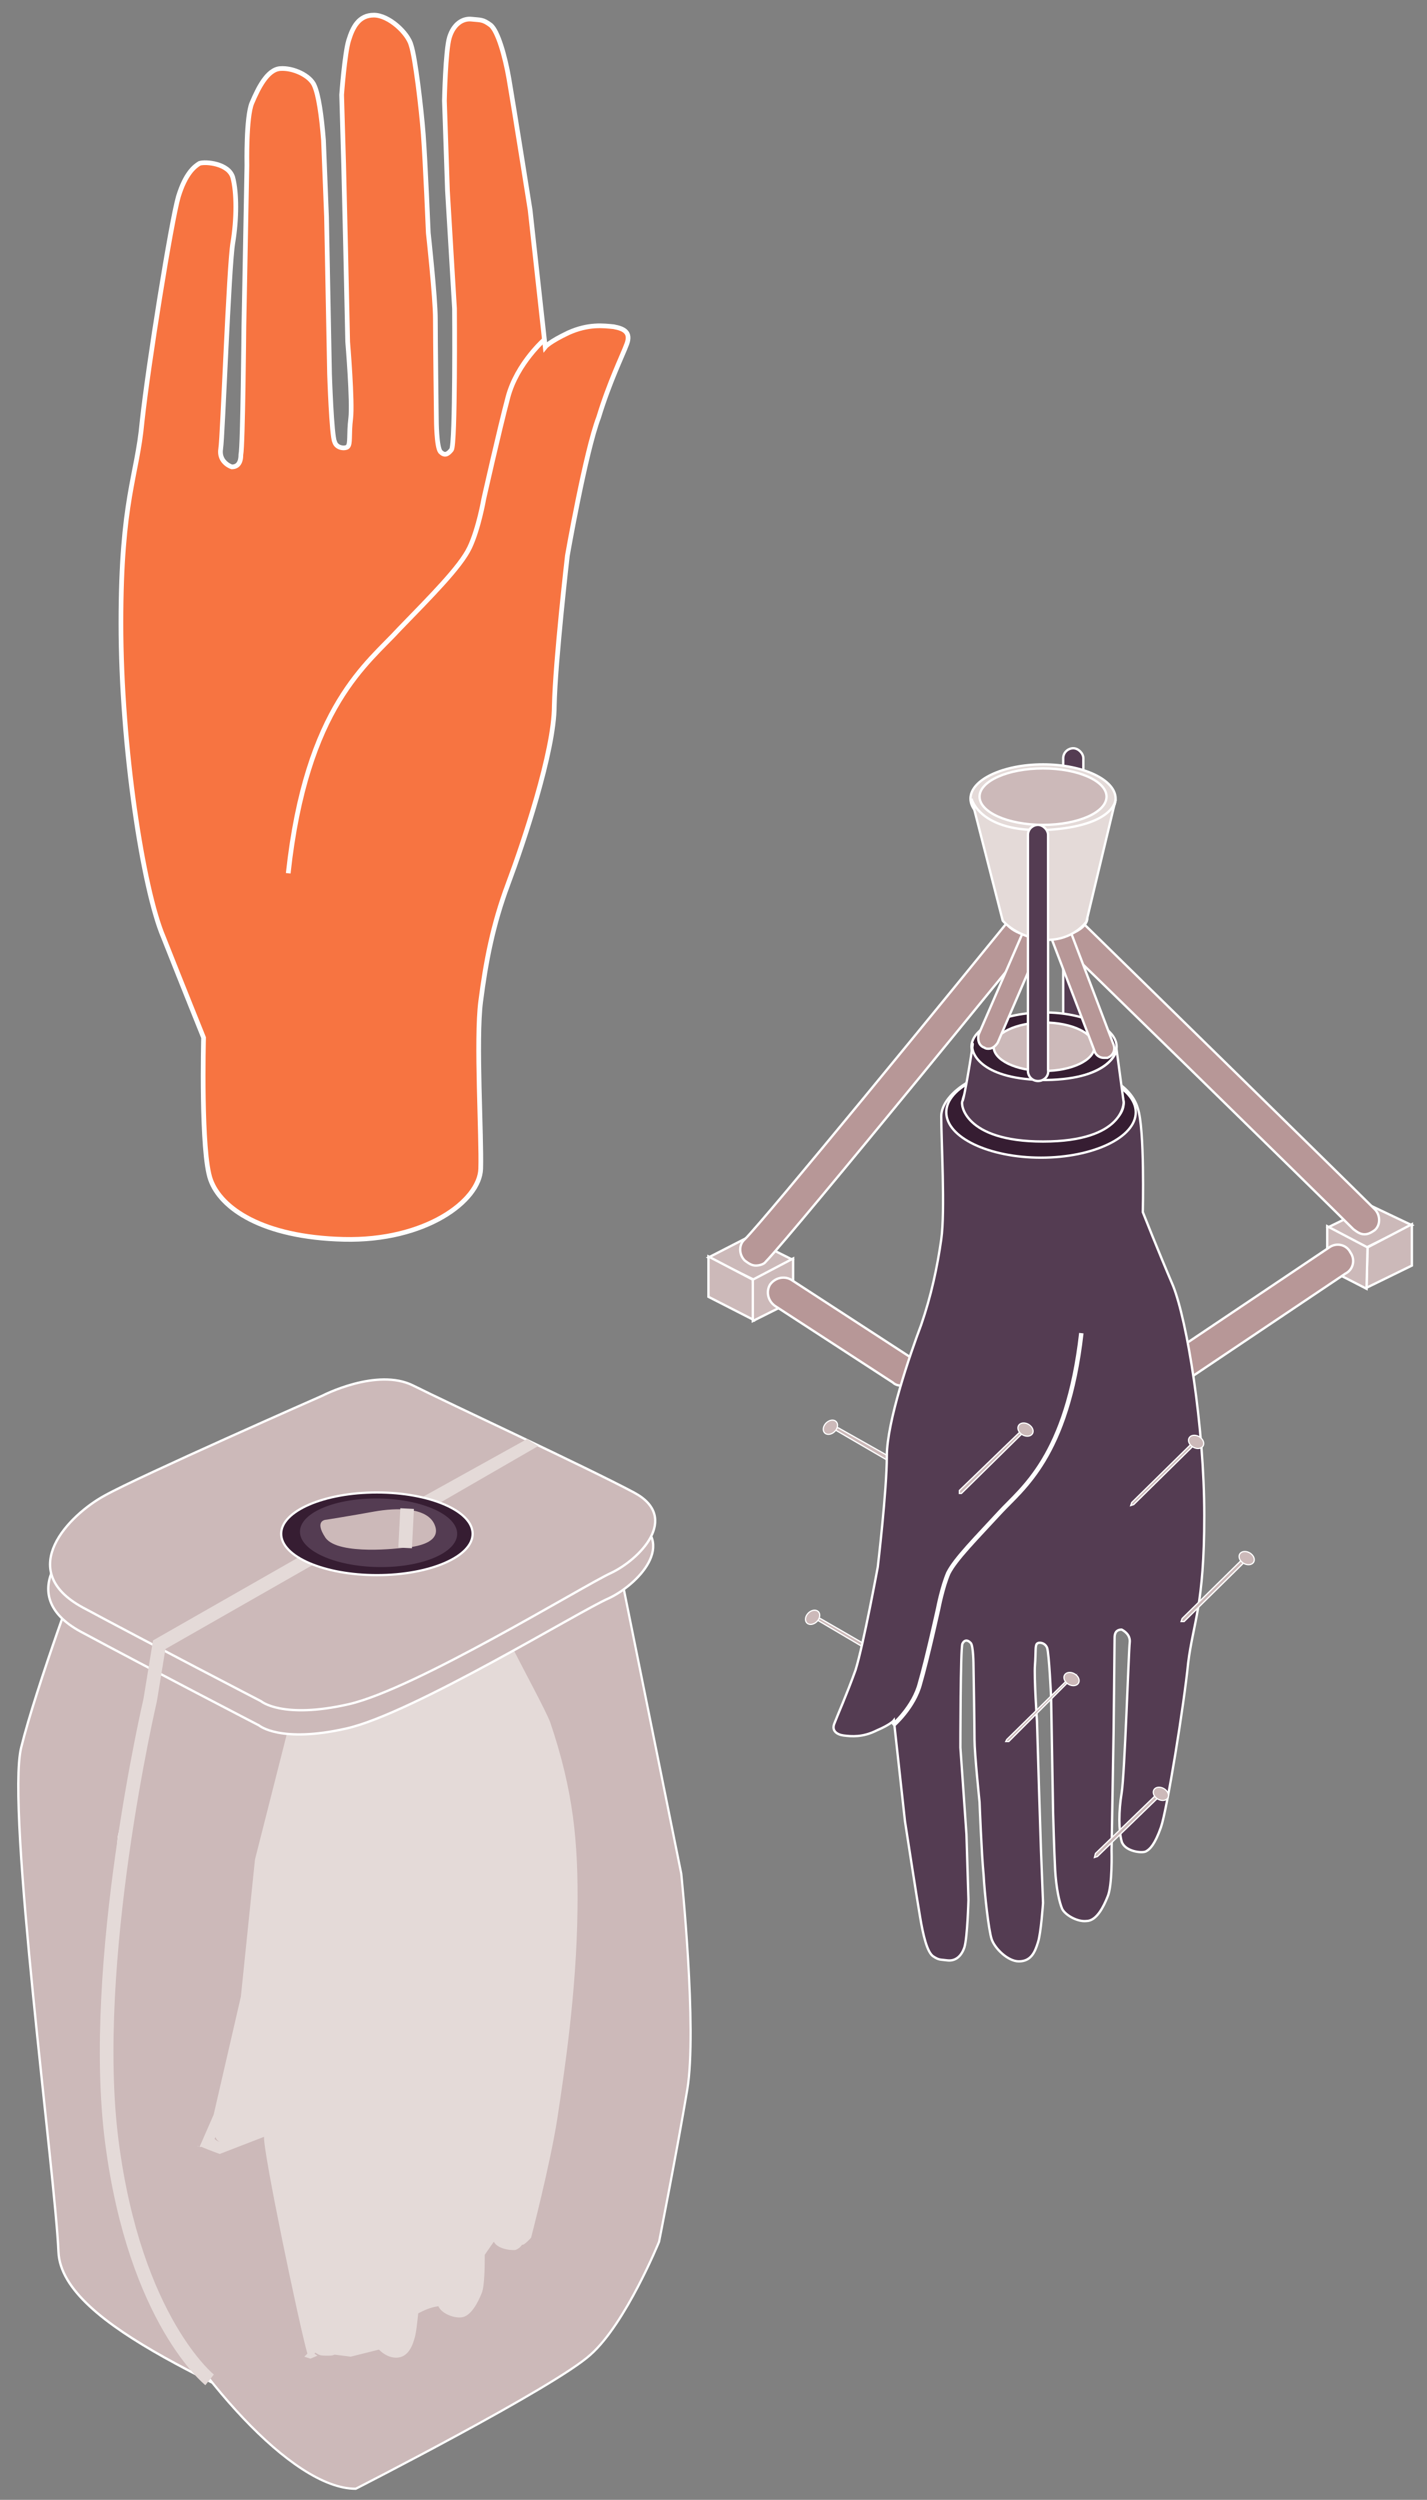 <?xml version="1.0" encoding="utf-8"?>
<!-- Generator: Adobe Illustrator 25.2.3, SVG Export Plug-In . SVG Version: 6.00 Build 0)  -->
<svg version="1.1" id="Layer_1" xmlns="http://www.w3.org/2000/svg" xmlns:xlink="http://www.w3.org/1999/xlink" x="0px" y="0px"
	 viewBox="0 0 141.6 247.9" style="enable-background:new 0 0 141.6 247.9;" xml:space="preserve">
<rect x="0" y="0" width="141.6" height="247.9" fill="#808080" stroke="none"/>
<style type="text/css">
	.st0{fill:#F77441;stroke:#FFFFFF;stroke-width:0.466;stroke-miterlimit:10;}
	.st1{fill:none;stroke:#FFFFFF;stroke-width:0.466;stroke-miterlimit:10;}
	.st2{fill:#543C52;stroke:#FFFFFF;stroke-width:0.233;stroke-miterlimit:10;}
	.st3{fill:#CCB9B9;stroke:#FFFFFF;stroke-width:0.128;stroke-miterlimit:10;}
	.st4{fill:#CCB9B9;stroke:#FFFFFF;stroke-width:0.12;stroke-miterlimit:9.999;}
	.st5{fill:#CCB9B9;stroke:#FFFFFF;stroke-width:0.233;stroke-miterlimit:10;}
	.st6{fill:#B79797;stroke:#FFFFFF;stroke-width:0.233;stroke-miterlimit:10;}
	.st7{fill:none;stroke:#FFFFFF;stroke-width:0.442;stroke-miterlimit:10;}
	.st8{fill:#CCB9B9;stroke:#FFFFFF;stroke-width:0.12;stroke-miterlimit:10;}
	.st9{fill:#361D32;stroke:#FFFFFF;stroke-width:0.233;stroke-miterlimit:10;}
	.st10{fill:none;stroke:#FFFFFF;stroke-width:0.233;stroke-miterlimit:10;}
	.st11{fill:none;stroke:#B79797;stroke-width:0.233;stroke-linecap:round;stroke-miterlimit:10;}
	.st12{fill:#E4DAD8;stroke:#FFFFFF;stroke-width:0.233;stroke-miterlimit:10;}
	.st13{fill:#CCB9B9;stroke:#FFFFFF;stroke-width:0.221;stroke-miterlimit:10;}
	.st14{fill:#E4DAD8;}
	.st15{fill:#543C52;stroke:#543C52;stroke-width:0.385;stroke-miterlimit:10;}
	.st16{fill:none;stroke:#E4DAD8;stroke-width:1.352;stroke-miterlimit:10;}
	.st17{fill:#361D32;stroke:#FFFFFF;stroke-width:0.221;stroke-miterlimit:10;}
	.st18{fill:#543C52;}
	.st19{clip-path:url(#SVGID_2_);}
	.st20{fill:#CCB9B9;}
</style>
<g>
	<path class="st0" d="M20.9,117c-1-2.7-0.7-14.1-0.7-14.1s-2.1-5.2-4-10c-2-4.7-4.2-18.8-4.2-31.1s1.6-14.5,2.1-20
		c0.6-5.6,2.9-19.9,3.6-22.3c0.7-2.3,1.6-3,2.1-3.3c0.6-0.2,2.9,0,3.3,1.4c0.4,1.5,0.4,4.1,0,6.5c-0.4,2.4-1,19.2-1.2,20.4
		c-0.2,1.2,0.8,1.7,1.1,1.8c0.3,0,0.9-0.1,0.9-1.2c0.2-0.9,0.3-12.7,0.3-12.7l0.3-16c0,0-0.1-4.8,0.5-6.2s1.5-3.3,2.8-3.4
		c1.3-0.1,3,0.7,3.4,1.7c0.4,0.9,0.7,2.9,0.9,5.4c0.1,2.5,0.3,7.6,0.3,7.6l0.3,15.6c0,0,0.2,6.1,0.5,6.7c0.2,0.7,1.1,0.7,1.3,0.5
		c0.3-0.3,0.1-1.2,0.3-2.8c0.2-1.6-0.3-7.6-0.3-7.6l-0.2-9.1l-0.2-8.5l-0.2-6.9c0,0,0.3-4.1,0.7-5.4c0.4-1.3,1-2.5,2.5-2.5
		c1.5,0,3.4,1.8,3.7,3c0.4,1.2,1,6.2,1.2,8.8c0.2,2.6,0.5,9.8,0.5,9.8s0.7,6.4,0.7,8.5c0,2.1,0.1,10,0.1,10s0,2.7,0.4,3.2
		c0.4,0.4,0.7,0.3,1.1-0.2c0.4-0.5,0.3-14,0.3-14l-0.7-11.7l-0.3-8.9c0,0,0.1-5,0.5-6.3c0.4-1.3,1.3-1.9,2.2-1.8
		c0.9,0.1,1.1,0,1.9,0.6c0.7,0.6,1.4,3,1.8,5.3s2.1,13,2.1,13l1.5,13.6c0,0,0.4-0.5,2.3-1.4c2-0.9,3.5-0.7,4.5-0.6
		c1.1,0.2,1.7,0.6,1.3,1.7s-1.7,3.7-2.8,7.3c-1.3,3.4-3.1,13.7-3.1,13.7s-1.2,10.4-1.3,14.9c0,4.5-3.1,13.7-4.6,17.7
		s-2.2,7.7-2.7,11.6c-0.5,3.8,0.1,13.4,0,16.6s-5.5,7.2-13.6,7S21.9,119.8,20.9,117z"/>
	<path class="st1" d="M54.1,33.6c0,0-2.8,2.4-3.7,5.8c-0.9,3.4-2.4,10.1-2.4,10.1s-0.5,2.9-1.4,4.8c-0.9,1.9-3.8,4.8-7,8.1
		c-3.1,3.4-9.2,7.6-11,24.2"/>
</g>
<g>
	<g>
		<path class="st2" d="M106.5,101.4c-0.6,0-1-0.5-1-1V75.2c0-0.6,0.5-1,1-1s1,0.5,1,1v25.2C107.5,100.9,107.1,101.4,106.5,101.4z"/>
	</g>
	<g>
		<polygon class="st3" points="90.1,146 82.2,141.4 83.2,141.6 90.3,145.6 90.4,145.9 		"/>
		<ellipse transform="matrix(0.711 -0.703 0.703 0.711 -75.66 98.855)" class="st4" cx="82.4" cy="141.5" rx="0.8" ry="0.6"/>
	</g>
	<g>
		<polygon class="st3" points="88.3,164.9 80.5,160.3 81.4,160.5 88.5,164.6 88.6,164.9 		"/>
		<ellipse transform="matrix(0.711 -0.703 0.703 0.711 -89.504 103.068)" class="st4" cx="80.7" cy="160.4" rx="0.8" ry="0.6"/>
	</g>
	<g>
		<polygon class="st5" points="70.3,124.7 74.8,126.9 78.6,124.9 74.2,122.7 		"/>
		<polygon class="st5" points="70.3,124.6 70.3,128.6 74.8,130.9 74.7,126.9 		"/>
		<polygon class="st5" points="74.7,126.9 74.7,131 78.7,129 78.7,124.8 		"/>
		<g>
			<path class="st6" d="M89.4,137.4c-0.3,0-0.6-0.1-0.8-0.3l-11.7-7.6c-0.7-0.5-0.9-1.4-0.5-2.1c0.5-0.7,1.4-0.9,2.1-0.5l11.7,7.6
				c0.7,0.5,0.9,1.4,0.5,2.1C90.5,137.1,89.9,137.4,89.4,137.4z"/>
		</g>
		<g>
			<path class="st6" d="M75,125.5c-0.4,0-0.7-0.2-1.1-0.5c-0.6-0.6-0.6-1.6,0-2.1c2.1-2.1,19.8-23.7,28.7-34.7
				c0.6-0.7,1.5-0.7,2.1-0.2c0.7,0.6,0.7,1.5,0.2,2.1c-1,1.3-26.1,32.1-28.9,35C75.8,125.4,75.3,125.5,75,125.5z"/>
		</g>
	</g>
	<g>
		<polygon class="st5" points="140.1,121.5 135.6,123.7 131.8,121.7 136.1,119.6 		"/>
		<polygon class="st5" points="140.1,121.4 140.1,125.5 135.6,127.7 135.7,123.7 		"/>
		<polygon class="st5" points="135.7,123.7 135.6,127.8 131.7,125.8 131.7,121.6 		"/>
		<g>
			<path class="st6" d="M117.2,136.9c-0.5,0-1-0.3-1.3-0.7c-0.5-0.7-0.3-1.7,0.5-2.1l15.5-10.4c0.7-0.5,1.7-0.3,2.1,0.5
				c0.5,0.7,0.3,1.7-0.5,2.1l-15.5,10.4C117.8,136.8,117.5,136.9,117.2,136.9z"/>
		</g>
		<g>
			<path class="st6" d="M135.4,122.4c-0.4,0-0.7-0.2-1.1-0.5c-2.8-2.8-29.9-29.3-30.2-29.5c-0.7-0.6-0.7-1.6,0-2.1
				c0.6-0.7,1.6-0.7,2.1,0c0.3,0.3,27.4,26.8,30.2,29.6c0.6,0.6,0.6,1.6,0,2.1C136.1,122.2,135.8,122.4,135.4,122.4z"/>
		</g>
	</g>
	<g>
		<path class="st2" d="M112.9,109.9c0.7,2,0.5,10.3,0.5,10.3s1.5,3.8,3,7.3c1.4,3.5,3.1,13.9,3.1,22.8s-1.1,10.6-1.6,14.6
			c-0.4,4.1-2.1,14.6-2.7,16.3c-0.6,1.7-1.1,2.2-1.5,2.4s-2.1,0-2.4-1c-0.3-1.1-0.3-3,0-4.8c0.3-1.8,0.7-14.1,0.8-14.9
			c0.1-0.8-0.6-1.2-0.8-1.3c-0.3,0-0.7,0.1-0.7,0.8c0,0.7-0.1,9.4-0.1,9.4l-0.2,11.7c0,0,0.1,3.5-0.4,4.6c-0.4,1-1.1,2.4-2.1,2.4
			c-0.9,0.1-2.1-0.6-2.4-1.2c-0.3-0.7-0.6-2.1-0.7-3.9c-0.1-1.9-0.2-5.6-0.2-5.6l-0.2-11.5c0,0-0.2-4.4-0.4-4.9
			c-0.2-0.5-0.8-0.6-1-0.4c-0.2,0.2-0.1,0.8-0.2,2.1c-0.1,1.2,0.2,5.6,0.2,5.6l0.2,6.7l0.2,6.2l0.2,5.1c0,0-0.2,3-0.5,3.9
			c-0.3,1-0.7,1.9-1.9,1.9c-1.1,0-2.4-1.3-2.7-2.2c-0.3-0.9-0.7-4.5-0.8-6.4c-0.2-2-0.4-7.2-0.4-7.2s-0.5-4.8-0.5-6.2
			c0-1.5-0.1-7.3-0.1-7.3s0-2.1-0.3-2.3c-0.3-0.3-0.6-0.3-0.8,0.1s-0.2,10.3-0.2,10.3l0.6,8.6l0.2,6.5c0,0-0.1,3.7-0.4,4.7
			c-0.3,0.9-0.9,1.4-1.7,1.3c-0.7-0.1-0.8,0-1.4-0.4s-1-2.1-1.3-3.9c-0.3-1.7-1.5-9.5-1.5-9.5l-1.1-10c0,0-0.3,0.4-1.7,1
			c-1.4,0.7-2.5,0.6-3.3,0.5c-0.7-0.1-1.2-0.5-0.9-1.2c0.3-0.8,1.2-2.8,2.1-5.3c0.8-2.6,2.2-10.2,2.2-10.2s0.9-7.6,0.9-11
			c0-3.4,2.3-10.1,3.4-13c1-2.9,1.6-5.7,2-8.5c0.4-2.8,0-9.8,0-12.2c0-2.3,4-5.2,10-5.1C109.5,105.6,112.3,107.8,112.9,109.9z"/>
		<path class="st7" d="M88.6,171.1c0,0,2.1-1.8,2.7-4.2c0.7-2.4,1.8-7.4,1.8-7.4s0.4-2.1,1-3.5c0.7-1.4,2.8-3.5,5.1-6
			c2.2-2.4,6.7-5.5,8.1-17.8"/>
	</g>
	<g>
		<polygon class="st3" points="95.4,148.1 101.9,141.7 101.1,142.1 95.2,147.8 95.2,148.1 		"/>
		<ellipse transform="matrix(0.5 -0.866 0.866 0.5 -71.939 159.025)" class="st8" cx="101.8" cy="141.8" rx="0.6" ry="0.8"/>
	</g>
	<g>
		<polygon class="st3" points="100.1,172.7 106.5,166.3 105.7,166.8 99.9,172.5 99.8,172.7 		"/>
		<ellipse transform="matrix(0.5 -0.866 0.866 0.5 -91.011 175.309)" class="st8" cx="106.3" cy="166.5" rx="0.6" ry="0.8"/>
	</g>
	<g>
		<polygon class="st3" points="117.5,160.8 124,154.4 123.1,154.8 117.3,160.5 117.2,160.8 		"/>
		<ellipse transform="matrix(0.5 -0.866 0.866 0.5 -71.94 184.384)" class="st8" cx="123.7" cy="154.5" rx="0.6" ry="0.8"/>
	</g>
	<g>
		<polygon class="st3" points="112.5,149.2 118.9,142.9 118.1,143.3 112.3,149 112.2,149.3 		"/>
		<ellipse transform="matrix(0.5 -0.866 0.866 0.5 -64.498 174.28)" class="st8" cx="118.7" cy="143" rx="0.6" ry="0.8"/>
	</g>
	<g>
		<polygon class="st3" points="108.9,184.1 115.4,177.8 114.6,178.1 108.7,183.8 108.6,184.2 		"/>
		<ellipse transform="matrix(0.5 -0.866 0.866 0.5 -96.469 188.7)" class="st8" cx="115.2" cy="177.9" rx="0.6" ry="0.8"/>
	</g>
	<ellipse class="st9" cx="103.3" cy="110.3" rx="9.4" ry="4.5"/>
	<ellipse class="st5" cx="103.5" cy="109.4" rx="8" ry="3.7"/>
	<ellipse class="st9" cx="103.6" cy="103.8" rx="7.2" ry="3.4"/>
	<ellipse class="st5" cx="103.6" cy="103.8" rx="5" ry="2.4"/>
	<ellipse class="st5" cx="103.8" cy="91" rx="4.1" ry="2"/>
	<path class="st2" d="M96.5,103.6c0.2-0.9-0.8,5.4-1,5.6c-0.2,0.2,0.1,4,8,4c8.1,0,8-3.9,8-3.9l-0.7-5.2c0,0-0.4,2.9-7,3
		C97.5,107.1,96.3,104.5,96.5,103.6z"/>
	<g>
		<line class="st10" x1="98.1" y1="103" x2="104.7" y2="87.8"/>
		<path class="st6" d="M98.1,104c-0.1,0-0.3,0-0.4-0.1c-0.6-0.2-0.7-0.8-0.6-1.3l6.6-15.2c0.2-0.6,0.8-0.7,1.3-0.6
			c0.6,0.2,0.7,0.8,0.6,1.3L99,103.4C98.8,103.7,98.5,104,98.1,104z"/>
	</g>
	<g>
		<line class="st10" x1="103.2" y1="87.6" x2="109.5" y2="103.9"/>
		<path class="st6" d="M109.5,104.9c-0.4,0-0.8-0.3-0.9-0.7L102.4,88c-0.2-0.6,0.1-1.1,0.6-1.3c0.6-0.2,1.1,0.1,1.3,0.6l6.2,16.3
			c0.2,0.6-0.1,1.1-0.6,1.3C109.7,104.9,109.6,104.9,109.5,104.9z"/>
	</g>
	<line class="st11" x1="103.9" y1="90.9" x2="103.7" y2="100"/>
	<ellipse class="st12" cx="103.5" cy="79.2" rx="7.2" ry="3.4"/>
	<ellipse class="st5" cx="103.5" cy="79" rx="6.3" ry="2.8"/>
	<path class="st12" d="M96.4,79.2l3.1,12.1c0,0,1.4,1.7,4.2,1.9c2.8,0.1,4.1-1.8,4.1-1.8l2.9-12.1c0,0-0.1,2.6-6.8,3
		C97.2,82.6,96.4,79.2,96.4,79.2z"/>
	<path class="st5" d="M88.4,128.3"/>
	<g>
		<path class="st2" d="M103,107.2c-0.6,0-1-0.5-1-1V82.8c0-0.6,0.5-1,1-1s1,0.5,1,1v23.3C104.1,106.7,103.6,107.2,103,107.2z"/>
	</g>
</g>
<g>
	<path class="st5" d="M49.6,142.3l4.6,34.7l6.1,24.8L55.6,213l-7.5,14.5c0,0-2.3,21.5-13.3,15.6c-11-6-28.7-12.3-29-19.8
		c-0.3-7.5-5.2-43.9-3.7-50s6.2-18.7,6.2-18.7L49.6,142.3z"/>
	<path class="st13" d="M59.7,146.7l7.9,39.1c0,0,1.6,15.4,0.6,21.4c-1,6-2.8,15.1-2.8,15.1s-3.3,8.1-6.8,11.2
		c-3.5,3.2-23.3,13.3-23.3,13.3c-6.4,0-16.2-11.5-21.5-21.5c-5.3-10.1-2-43.2-2-43.2l4.2-18.7L59.7,146.7z"/>
	<path class="st14" d="M19.8,212.9L19.8,212.9H20c0.7,0.3,1.8,0.7,1.8,0.7l4.4-1.7l0,0c-0.1,1.5,3.5,18.7,4.3,21.5l-0.3,0.3l0.6,0.2
		l0.7-0.3l-0.3-0.2l0.1-0.1c0.4,0.3,0.6,0.3,1.2,0.3c0.3,0,0.5,0,0.7-0.1l1.6,0.2l2.8-0.7c0.5,0.5,1.1,0.8,1.7,0.8
		c1,0,1.5-0.8,1.8-1.8c0.2-0.6,0.3-1.7,0.4-2.6c0.6-0.3,1.2-0.6,2-0.7c0.3,0.7,1.5,1.2,2.3,1.1c0.9-0.1,1.6-1.4,2-2.4
		c0.3-0.7,0.3-2.9,0.3-3.8l0.9-1.3c0.4,0.8,2,0.9,2.2,0.8c0.2-0.1,0.4-0.2,0.6-0.5c0.2,0.1,0.9-0.7,0.9-0.7s1.9-7.3,2.6-11.8
		c0.7-4.6,1.9-12.5,2-20.6c0.1-6.8-0.4-11.9-2.7-18.7c-0.5-1.3-2.6-5.1-4.2-8.3c-0.1,0-0.2-0.4-0.3-1.1c0-2.1-0.1-7.1-0.6-8.7
		c0-0.6,0-0.8,0.1-0.8l-0.5,0.1c-1-1.7-3.6-3.2-8.7-3.3c-4.8,0-8.2,2-9.2,3.9c0-0.4-0.1-0.6-0.1-0.6l-0.7,1.5
		c0,14.4-1.9,18.3-1.9,18.3l-3.2,12.6L23.9,198l-2.7,11.7L19.8,212.9C19.5,212.8,19.5,212.7,19.8,212.9z M49,202.5
		c0.1,0.2,0.2,0.4,0.2,0.7C49.2,202.9,49.1,202.7,49,202.5z M42.4,224.5c0,0.2,0,0.4,0,0.5c0,0.2,0,0.4,0.1,0.6
		C42.4,225.1,42.4,224.8,42.4,224.5L42.4,224.5z M21.3,212.1c0-0.1,0.1-0.1,0.1-0.2c0,0.2,0.2,0.4,0.4,0.5
		C21.5,212.3,21.4,212.2,21.3,212.1z"/>
	<ellipse class="st15" cx="37.4" cy="152.1" rx="7.8" ry="3.4"/>
	<path class="st5" d="M31.8,140.8c0,0-18.2,8-21.6,9.9s-9,7.4-2.2,11.1c6.7,3.6,17.7,9.3,17.7,9.3s2.1,1.8,8.7,0.3
		c6.6-1.5,23.2-11.7,26-12.9c2.8-1.3,7-5.5,2.3-8c-4.7-2.5-18.3-8.8-21.9-10.6C37.2,138.1,31.8,140.8,31.8,140.8z"/>
	<path class="st5" d="M32,138.4c0,0-18.2,8-21.6,9.9c-3.5,1.9-9,7.4-2.2,11.1c6.7,3.6,17.7,9.3,17.7,9.3s2.1,1.8,8.7,0.3
		c6.6-1.5,23.2-11.7,26-13c2.8-1.3,7-5.5,2.3-8s-18.3-8.8-21.9-10.6C37.4,135.6,32,138.4,32,138.4z"/>
	<path class="st16" d="M30.7,154.6l-14.9,8.5l-0.9,5.5c0,0-6.1,26.1-3.8,43.8s9.7,23.6,9.7,23.6"/>
	<g>
		<polygon class="st14" points="41.1,150.5 40.4,149.3 52.3,142.7 53.4,143.4 		"/>
	</g>
	<ellipse class="st17" cx="37.4" cy="152.1" rx="9.5" ry="4.1"/>
	<g>
		<g>
			
				<ellipse id="XMLID_50_" transform="matrix(1.641185e-02 -1 1 1.641185e-02 -115.052 187.103)" class="st18" cx="37.6" cy="152" rx="3.4" ry="7.8"/>
		</g>
		<g>
			<defs>
				
					<ellipse id="SVGID_1_" transform="matrix(1.641185e-02 -1 1 1.641185e-02 -115.052 187.103)" cx="37.6" cy="152" rx="3.4" ry="7.8"/>
			</defs>
			<clipPath id="SVGID_2_">
				<use xlink:href="#SVGID_1_"  style="overflow:visible;"/>
			</clipPath>
			<g class="st19">
				<path class="st20" d="M32.4,150.7c0,0,2.5-0.4,4.7-0.8s5.5-0.5,6.1,1.5c0.6,2-3.3,2.1-3.3,2.1s-6.3,0.8-7.6-1
					C31.1,150.7,32.4,150.7,32.4,150.7z"/>
			</g>
		</g>
	</g>
	<line class="st16" x1="40.4" y1="149.6" x2="40.2" y2="153.5"/>
</g>
</svg>
